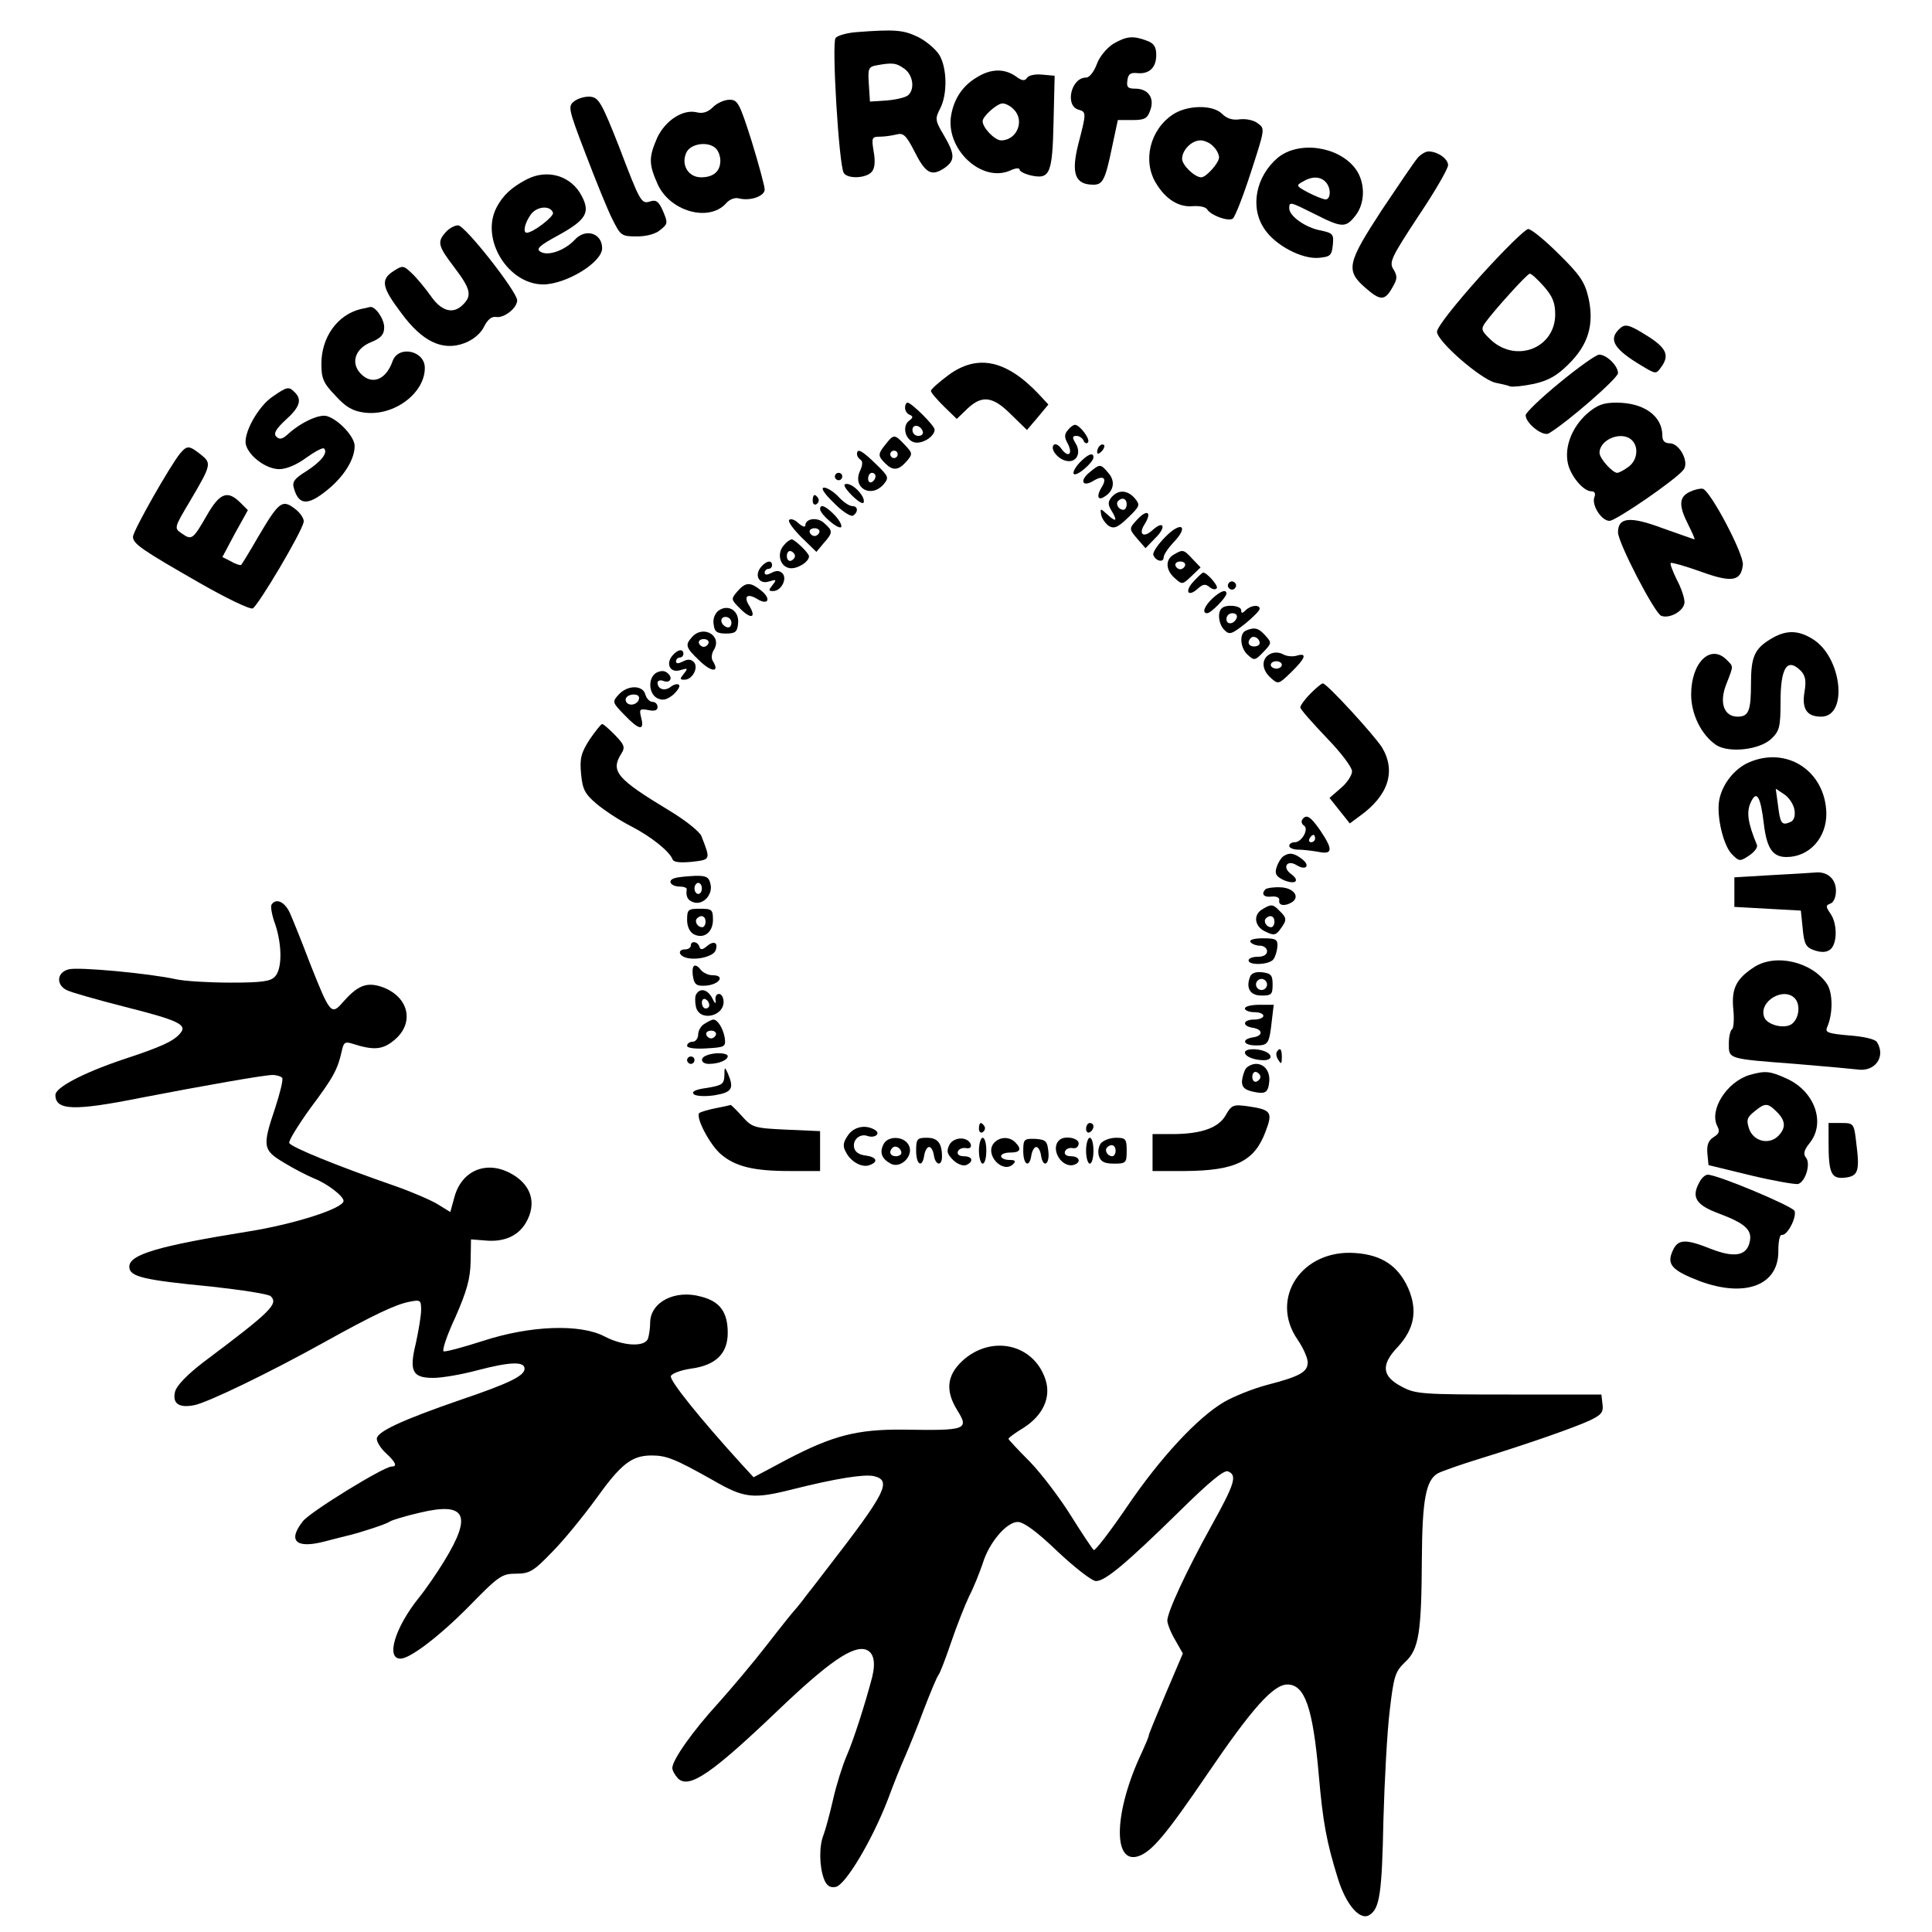 <?xml version="1.0" standalone="no"?>
<!DOCTYPE svg PUBLIC "-//W3C//DTD SVG 20010904//EN"
 "http://www.w3.org/TR/2001/REC-SVG-20010904/DTD/svg10.dtd">
<svg version="1.0" xmlns="http://www.w3.org/2000/svg"
 width="523pt" height="523pt" viewBox="0 0 523 523"
 preserveAspectRatio="xMidYMid meet">
<g transform="translate(0,523) scale(0.1,-0.1)"
fill="#000000" stroke="none">
<path d="M2318 5143 c-25 -2 -51 -9 -56 -16 -11 -13 9 -344 22 -365 10 -17 61
-15 76 3 8 9 10 28 5 55 -6 37 -5 40 17 40 12 0 33 3 45 6 18 5 26 -2 48 -45
30 -60 46 -69 80 -47 31 21 31 37 0 90 -24 40 -24 45 -10 72 20 39 19 109 -2
145 -10 16 -36 38 -58 49 -40 19 -62 21 -167 13z m130 -99 c24 -17 29 -56 10
-72 -7 -6 -33 -12 -58 -14 l-45 -3 -3 47 c-3 42 -1 47 20 51 43 8 54 7 76 -9z"/>
<path d="M3013 5111 c-18 -12 -37 -35 -44 -55 -8 -21 -20 -36 -29 -36 -41 0
-58 -77 -20 -87 21 -6 21 -9 -1 -93 -20 -80 -9 -110 41 -110 25 0 32 13 50
100 l16 75 39 0 c34 0 41 4 49 27 12 33 -6 58 -41 58 -20 0 -24 4 -21 23 2 17
9 21 27 19 32 -3 51 15 51 49 0 22 -6 32 -26 39 -37 14 -55 12 -91 -9z"/>
<path d="M2645 5021 c-38 -22 -62 -57 -70 -102 -17 -92 83 -186 161 -150 13 6
24 7 24 2 0 -5 14 -12 31 -16 51 -11 58 4 61 145 l3 125 -34 3 c-19 2 -37 -2
-41 -9 -6 -9 -14 -8 -31 5 -31 21 -67 20 -104 -3z m99 -87 c31 -30 9 -84 -34
-84 -17 0 -50 34 -50 52 0 13 39 48 54 48 8 0 22 -7 30 -16z"/>
<path d="M1556 4957 c-19 -14 -19 -18 29 -143 27 -71 59 -150 72 -176 23 -46
25 -48 67 -48 27 0 52 7 64 18 20 16 20 19 7 50 -11 26 -19 32 -34 27 -25 -8
-27 -5 -86 150 -45 114 -54 130 -75 133 -14 2 -34 -4 -44 -11z"/>
<path d="M1930 4940 c-14 -14 -28 -18 -44 -14 -37 9 -85 -22 -107 -69 -23 -53
-23 -71 1 -125 33 -74 138 -104 185 -53 9 11 24 17 35 14 31 -8 70 6 70 24 0
9 -16 68 -35 130 -33 104 -38 113 -60 113 -14 0 -34 -9 -45 -20z m8 -112 c7
-7 12 -21 12 -33 0 -29 -19 -45 -52 -45 -36 0 -56 36 -39 69 13 23 59 29 79 9z"/>
<path d="M3175 4920 c-62 -41 -83 -126 -45 -187 26 -43 62 -65 100 -61 17 1
34 -2 38 -9 10 -16 56 -33 69 -25 6 4 28 60 49 125 38 117 39 119 19 133 -11
9 -33 13 -49 11 -19 -3 -35 2 -48 15 -25 25 -94 24 -133 -2z m109 -86 c9 -8
16 -22 16 -30 0 -15 -35 -54 -48 -54 -18 0 -52 33 -52 50 0 24 26 50 50 50 10
0 26 -7 34 -16z"/>
<path d="M3459 4803 c-60 -51 -76 -135 -36 -193 29 -44 101 -82 147 -78 31 3
35 6 38 35 3 29 0 32 -32 39 -41 7 -86 39 -86 60 0 19 2 18 70 -16 73 -37 83
-37 109 -4 28 35 27 93 -1 129 -47 60 -153 74 -209 28z m129 -65 c16 -16 15
-48 0 -48 -7 1 -28 9 -47 19 -32 17 -33 19 -15 29 25 15 47 15 62 0z"/>
<path d="M3838 4803 c-9 -10 -52 -74 -97 -141 -94 -144 -99 -164 -45 -211 41
-36 53 -36 74 2 13 22 13 30 2 48 -12 19 -6 32 67 143 45 67 81 129 81 139 0
17 -28 37 -53 37 -8 0 -21 -8 -29 -17z"/>
<path d="M1425 4744 c-40 -21 -64 -43 -81 -76 -44 -85 31 -208 127 -208 63 1
159 60 159 98 0 41 -45 55 -74 23 -26 -28 -71 -45 -92 -33 -14 8 -6 16 49 46
74 41 85 61 62 105 -28 55 -93 75 -150 45z m72 -90 c3 -10 -54 -54 -71 -54
-11 0 -6 25 10 48 16 24 54 27 61 6z"/>
<path d="M1207 4602 c-24 -27 -22 -37 23 -96 44 -58 48 -76 24 -100 -27 -28
-59 -19 -88 23 -15 21 -38 49 -51 61 -23 22 -25 22 -50 6 -35 -23 -32 -43 21
-113 57 -78 112 -104 171 -82 24 9 44 26 53 44 10 20 21 29 33 27 21 -4 57 24
57 45 0 23 -141 203 -160 203 -9 0 -24 -8 -33 -18z"/>
<path d="M4006 4481 c-68 -76 -116 -137 -116 -149 0 -26 119 -129 158 -138 15
-3 33 -7 40 -10 7 -2 36 1 65 7 39 9 62 22 93 53 54 53 70 108 54 180 -10 43
-23 62 -81 119 -37 37 -74 67 -82 67 -8 0 -67 -58 -131 -129z m173 -26 c24
-27 31 -45 31 -76 0 -90 -103 -132 -172 -71 -28 26 -30 31 -17 49 23 32 113
132 120 132 4 1 21 -15 38 -34z"/>
<path d="M975 4393 c-62 -16 -105 -76 -105 -148 0 -39 5 -52 38 -86 28 -31 47
-42 79 -46 79 -10 163 52 163 121 0 47 -71 62 -87 19 -18 -52 -57 -67 -88 -33
-26 29 -13 67 30 84 27 11 35 21 35 40 0 23 -24 57 -38 55 -4 -1 -16 -4 -27
-6z"/>
<path d="M4382 4338 c-28 -28 -12 -54 62 -98 38 -23 39 -23 52 -5 24 32 16 52
-34 84 -54 34 -63 36 -80 19z"/>
<path d="M4222 4194 c-50 -41 -92 -81 -92 -88 0 -22 47 -59 63 -49 50 30 187
149 187 163 0 20 -31 50 -51 50 -8 0 -56 -34 -107 -76z"/>
<path d="M2568 4215 c-27 -20 -48 -39 -48 -43 0 -5 16 -23 35 -42 l35 -34 28
27 c40 38 69 35 119 -15 l43 -42 29 34 29 35 -26 28 c-88 93 -166 109 -244 52z"/>
<path d="M739 4157 c-40 -26 -82 -102 -73 -132 9 -31 55 -65 90 -65 19 0 48
12 73 31 24 17 45 28 48 25 12 -11 -8 -36 -47 -61 -34 -21 -40 -30 -34 -48 14
-48 41 -46 100 5 40 36 64 77 64 111 0 24 -41 69 -73 80 -20 8 -70 -15 -105
-46 -17 -16 -25 -18 -34 -9 -8 8 -2 20 25 45 39 35 45 55 25 75 -16 16 -20 16
-59 -11z"/>
<path d="M2450 4126 c0 -8 6 -17 13 -19 9 -4 9 -8 -1 -15 -22 -15 -11 -56 16
-60 21 -3 52 17 52 35 0 11 -63 73 -73 73 -4 0 -7 -6 -7 -14z m48 -64 c2 -7
-3 -12 -12 -12 -9 0 -16 7 -16 16 0 17 22 14 28 -4z"/>
<path d="M4296 4110 c-40 -36 -61 -88 -52 -133 7 -35 42 -77 64 -77 9 0 12 -6
8 -16 -8 -21 19 -64 41 -64 17 0 179 111 200 138 17 20 -10 72 -37 72 -14 0
-20 7 -20 21 0 53 -50 89 -124 89 -36 0 -52 -6 -80 -30z m122 -72 c19 -19 14
-55 -10 -72 -12 -9 -26 -16 -30 -16 -13 0 -48 39 -48 54 0 37 61 61 88 34z"/>
<path d="M2891 4066 c-10 -11 -10 -20 -1 -36 15 -28 3 -41 -16 -16 -7 11 -17
16 -21 12 -12 -11 12 -41 36 -44 26 -4 39 23 22 49 -9 15 -8 19 3 19 8 0 16
-6 19 -12 2 -7 8 -10 12 -6 8 8 -22 48 -35 48 -4 0 -13 -6 -19 -14z"/>
<path d="M2398 4028 c-22 -27 -22 -32 -2 -52 21 -21 36 -20 58 5 17 20 17 22
-5 45 -27 29 -30 29 -51 2z m32 -28 c0 -5 -4 -10 -10 -10 -5 0 -10 5 -10 10 0
6 5 10 10 10 6 0 10 -4 10 -10z"/>
<path d="M2977 4023 c-4 -3 -7 -11 -7 -17 0 -6 5 -5 12 2 6 6 9 14 7 17 -3 3
-9 2 -12 -2z"/>
<path d="M488 4003 c-26 -31 -128 -210 -128 -226 0 -19 23 -35 182 -126 70
-40 134 -71 142 -68 14 6 133 206 138 234 2 8 -9 25 -24 36 -34 26 -43 19 -99
-76 -23 -40 -44 -74 -46 -76 -1 -2 -14 1 -27 9 l-24 12 34 64 35 63 -20 20
c-35 35 -56 27 -91 -34 -38 -66 -41 -68 -68 -49 -21 14 -21 15 22 87 59 100
59 103 29 127 -31 24 -36 25 -55 3z"/>
<path d="M2320 4001 c0 -6 4 -12 10 -16 6 -4 5 -15 -2 -30 -21 -46 30 -75 64
-36 15 18 14 21 -21 55 -37 36 -51 44 -51 27z m50 -60 c0 -6 -4 -13 -10 -16
-5 -3 -10 1 -10 9 0 9 5 16 10 16 6 0 10 -4 10 -9z"/>
<path d="M2922 3977 c-12 -13 -19 -27 -15 -30 7 -8 53 31 53 45 0 15 -16 8
-38 -15z"/>
<path d="M2949 3951 c-28 -23 -18 -41 12 -22 27 16 37 6 20 -20 -13 -22 -9
-35 8 -24 26 15 31 42 12 64 -22 26 -23 26 -52 2z"/>
<path d="M2260 3940 c0 -5 5 -10 10 -10 6 0 10 5 10 10 0 6 -4 10 -10 10 -5 0
-10 -4 -10 -10z"/>
<path d="M2305 3890 c17 -17 31 -26 33 -20 5 15 -27 50 -46 50 -11 0 -7 -9 13
-30z"/>
<path d="M2257 3869 c22 -23 46 -38 52 -35 15 10 14 26 -2 26 -8 0 -24 11 -37
25 -13 14 -31 25 -39 25 -10 0 -1 -15 26 -41z"/>
<path d="M4573 3898 c-28 -14 -29 -37 -3 -88 11 -22 19 -40 17 -40 -2 0 -40
14 -86 30 -88 33 -121 30 -121 -11 0 -28 99 -219 117 -226 23 -9 63 14 63 37
0 12 -9 39 -21 61 -11 23 -19 43 -16 45 2 2 38 -8 80 -23 85 -31 110 -27 115
18 3 29 -89 203 -109 206 -8 1 -24 -3 -36 -9z"/>
<path d="M3009 3884 c-10 -12 -10 -20 -1 -35 18 -29 14 -34 -9 -13 -21 19 -21
19 -18 0 2 -10 12 -24 21 -30 14 -8 24 -4 52 23 32 31 33 34 18 52 -20 23 -45
24 -63 3z m41 -19 c0 -8 -4 -15 -9 -15 -13 0 -22 16 -14 24 11 11 23 6 23 -9z"/>
<path d="M2200 3874 c0 -8 5 -12 10 -9 6 4 8 11 5 16 -9 14 -15 11 -15 -7z"/>
<path d="M2220 3852 c0 -14 49 -56 57 -49 3 4 -4 18 -17 32 -24 25 -40 32 -40
17z"/>
<path d="M3077 3822 c-21 -23 -21 -24 3 -52 l21 -24 26 27 c31 30 24 50 -7 22
-24 -22 -39 -12 -22 15 22 35 7 43 -21 12z"/>
<path d="M2136 3822 c-3 -5 13 -26 34 -47 l40 -39 20 24 c25 28 25 33 1 54
-18 17 -51 13 -51 -7 0 -5 -9 -2 -19 7 -10 10 -22 13 -25 8z m82 -33 c-2 -6
-8 -10 -13 -10 -5 0 -11 4 -13 10 -2 6 4 11 13 11 9 0 15 -5 13 -11z"/>
<path d="M3156 3778 c-21 -21 -36 -43 -34 -50 6 -17 28 -22 28 -7 0 7 12 25
26 40 43 44 23 60 -20 17z"/>
<path d="M2122 3754 c-20 -22 -11 -58 16 -62 20 -3 52 17 52 32 0 9 -39 46
-47 46 -5 -1 -14 -7 -21 -16z m30 -29 c0 -5 -5 -11 -11 -13 -6 -2 -11 4 -11
13 0 9 5 15 11 13 6 -2 11 -8 11 -13z"/>
<path d="M3178 3729 c-24 -13 -23 -42 2 -64 20 -18 21 -18 45 5 l25 24 -22 23
c-24 26 -26 26 -50 12z m30 -30 c-2 -6 -8 -10 -13 -10 -5 0 -11 4 -13 10 -2 6
4 11 13 11 9 0 15 -5 13 -11z"/>
<path d="M2060 3695 c-19 -23 -5 -48 22 -39 20 6 21 5 9 -10 -11 -14 -11 -16
2 -16 22 0 39 34 25 48 -8 8 -17 8 -30 1 -12 -6 -18 -6 -18 1 0 5 5 10 10 10
6 0 10 5 10 10 0 15 -16 12 -30 -5z"/>
<path d="M3232 3657 c-26 -27 -17 -45 10 -21 14 13 21 14 32 5 8 -7 17 -8 20
-3 4 7 -27 42 -37 42 -2 0 -13 -10 -25 -23z"/>
<path d="M3326 3651 c-4 -5 -2 -12 3 -15 5 -4 12 -2 15 3 4 5 2 12 -3 15 -5 4
-12 2 -15 -3z"/>
<path d="M1996 3629 c-18 -21 -17 -22 8 -47 29 -29 44 -25 25 7 -17 26 -7 36
20 20 30 -19 40 -1 12 22 -30 24 -42 24 -65 -2z"/>
<path d="M3282 3610 c-22 -21 -29 -40 -14 -40 10 0 52 43 52 53 0 13 -16 7
-38 -13z"/>
<path d="M1945 3577 c-10 -8 -16 -23 -13 -38 2 -19 9 -24 33 -24 25 0 31 4 33
27 4 34 -26 54 -53 35z m35 -33 c0 -9 -5 -14 -12 -12 -18 6 -21 28 -4 28 9 0
16 -7 16 -16z"/>
<path d="M3307 3583 c-12 -11 -8 -44 8 -59 13 -13 19 -11 55 17 22 18 40 36
40 41 0 12 -24 10 -38 -4 -9 -9 -12 -9 -12 0 0 13 -42 17 -53 5z m41 -25 c-6
-18 -28 -21 -28 -4 0 9 7 16 16 16 9 0 14 -5 12 -12z"/>
<path d="M3373 3523 c-19 -7 -16 -48 5 -66 17 -16 20 -15 42 8 23 24 23 25 5
45 -18 20 -29 23 -52 13z m37 -34 c0 -5 -7 -9 -15 -9 -15 0 -20 12 -9 23 8 8
24 -1 24 -14z"/>
<path d="M1873 3505 c-19 -21 -17 -28 21 -64 32 -31 55 -32 36 -1 -5 7 -4 20
2 30 25 39 -29 70 -59 35z m45 -16 c-2 -6 -8 -10 -13 -10 -5 0 -11 4 -13 10
-2 6 4 11 13 11 9 0 15 -5 13 -11z"/>
<path d="M4793 3500 c-43 -26 -53 -48 -53 -119 0 -75 -6 -91 -36 -91 -38 0
-51 39 -30 90 19 49 19 45 0 64 -44 44 -96 -8 -96 -94 0 -54 28 -110 68 -137
35 -22 117 -13 149 17 22 21 25 32 25 100 0 93 18 121 55 84 12 -13 15 -26 10
-56 -8 -47 6 -68 45 -68 74 0 56 162 -23 210 -40 25 -73 25 -114 0z"/>
<path d="M1820 3455 c-19 -23 -5 -48 22 -39 20 6 21 5 9 -10 -11 -14 -11 -16
2 -16 22 0 39 34 25 48 -8 8 -17 8 -30 1 -12 -6 -18 -6 -18 1 0 5 5 10 10 10
6 0 10 5 10 10 0 15 -16 12 -30 -5z"/>
<path d="M3437 3459 c-23 -13 -22 -42 3 -64 20 -18 21 -18 55 15 39 38 45 54
15 45 -10 -3 -27 -2 -37 4 -12 6 -25 6 -36 0z m33 -29 c0 -5 -7 -10 -15 -10
-8 0 -15 5 -15 10 0 6 7 10 15 10 8 0 15 -4 15 -10z"/>
<path d="M1777 3409 c-23 -13 -22 -56 2 -69 15 -7 25 -5 43 9 12 11 20 23 16
27 -4 4 -14 1 -22 -5 -16 -13 -36 -7 -36 11 0 5 7 8 15 5 19 -8 28 8 12 21 -8
7 -18 7 -30 1z"/>
<path d="M3547 3352 c-15 -15 -27 -32 -27 -37 0 -5 32 -41 70 -81 40 -41 70
-81 70 -92 0 -11 -14 -32 -31 -46 l-30 -26 27 -34 28 -35 27 20 c77 55 99 121
60 186 -22 34 -149 173 -160 173 -4 0 -19 -13 -34 -28z"/>
<path d="M1675 3350 c-18 -20 -18 -21 15 -55 40 -42 55 -44 46 -9 -6 24 -5 26
18 22 18 -4 26 -1 26 8 0 8 -6 14 -14 14 -7 0 -16 9 -19 20 -7 26 -48 26 -72
0z m55 -9 c0 -14 -18 -23 -30 -16 -6 4 -8 11 -5 16 8 12 35 12 35 0z"/>
<path d="M1596 3228 c-23 -36 -27 -51 -23 -93 4 -42 10 -54 43 -82 22 -18 63
-45 93 -60 54 -28 104 -68 112 -90 3 -7 20 -9 52 -6 51 6 51 5 26 69 -4 12
-43 43 -86 69 -144 87 -161 107 -131 155 11 17 8 24 -17 50 -16 16 -31 30 -35
30 -3 0 -18 -19 -34 -42z"/>
<path d="M4734 3166 c-39 -17 -72 -59 -80 -102 -8 -44 12 -128 37 -149 17 -17
20 -17 44 -1 15 10 24 23 21 29 -24 58 -29 88 -17 114 16 36 27 18 36 -59 8
-65 24 -88 61 -88 62 0 109 52 108 119 -3 114 -107 182 -210 137z m124 -130
c2 -17 -2 -28 -13 -32 -22 -9 -26 -3 -32 47 l-6 44 24 -16 c13 -9 25 -28 27
-43z"/>
<path d="M3525 3011 c-3 -5 -1 -12 5 -16 14 -9 -6 -45 -25 -45 -8 0 -15 -4
-15 -10 0 -5 11 -10 24 -10 13 0 38 -3 55 -6 39 -8 40 6 5 58 -27 39 -38 45
-49 29z m35 -51 c0 -5 -5 -10 -11 -10 -5 0 -7 5 -4 10 3 6 8 10 11 10 2 0 4
-4 4 -10z"/>
<path d="M3474 2912 c-6 -4 -14 -17 -18 -29 -6 -18 -2 -25 18 -35 32 -14 47
-3 21 16 -25 18 -11 40 15 24 26 -16 38 -1 14 17 -21 16 -34 18 -50 7z"/>
<path d="M4795 2861 l-100 -6 0 -40 0 -40 90 -5 90 -5 5 -49 c4 -43 9 -51 33
-59 19 -6 32 -5 42 3 19 16 19 70 0 97 -13 19 -13 22 0 27 9 3 15 18 15 35 0
32 -24 53 -57 49 -10 -1 -63 -4 -118 -7z"/>
<path d="M1827 2853 c-22 -6 -12 -23 14 -23 10 0 18 -3 18 -7 -3 -21 3 -31 20
-36 26 -7 52 23 44 51 -4 18 -12 22 -42 21 -20 -1 -44 -3 -54 -6z m73 -28 c0
-8 -4 -15 -10 -15 -5 0 -10 7 -10 15 0 8 5 15 10 15 6 0 10 -7 10 -15z"/>
<path d="M3426 2823 c-13 -13 -5 -23 17 -20 13 1 21 -3 20 -10 -3 -15 16 -17
35 -5 22 15 3 39 -32 40 -18 1 -36 -2 -40 -5z"/>
<path d="M735 2781 c-3 -5 1 -29 10 -53 19 -57 19 -122 -1 -142 -12 -13 -38
-16 -120 -16 -58 0 -124 4 -147 9 -72 16 -265 34 -291 27 -32 -8 -35 -41 -6
-56 11 -6 82 -26 156 -45 147 -37 172 -49 152 -72 -17 -21 -51 -37 -158 -72
-106 -36 -180 -75 -180 -95 0 -42 50 -44 230 -8 171 33 335 62 358 62 11 0 23
-4 26 -8 3 -5 -6 -41 -19 -81 -35 -104 -34 -114 23 -148 26 -16 63 -35 82 -43
36 -14 80 -48 80 -61 0 -20 -133 -63 -260 -83 -242 -39 -320 -62 -320 -95 0
-27 37 -36 224 -54 81 -9 153 -20 159 -26 21 -21 1 -41 -183 -179 -43 -33 -72
-63 -76 -79 -8 -32 10 -45 51 -37 35 6 206 89 350 169 135 75 196 104 233 111
30 6 32 5 32 -22 0 -16 -7 -56 -14 -89 -19 -77 -10 -95 47 -95 23 0 76 9 117
20 91 24 130 25 130 5 0 -19 -39 -39 -175 -85 -159 -55 -225 -86 -225 -105 0
-9 11 -26 25 -39 27 -25 31 -36 15 -36 -21 0 -221 -123 -240 -148 -42 -53 -19
-75 58 -55 31 8 62 16 67 17 29 7 101 30 110 37 6 4 42 15 81 24 125 30 143
-6 67 -130 -20 -33 -51 -78 -69 -100 -65 -81 -90 -165 -50 -165 26 0 105 60
187 143 79 81 88 87 126 87 36 0 47 6 97 58 31 31 84 96 119 144 68 95 97 118
151 118 40 0 63 -9 166 -67 85 -49 108 -52 218 -24 116 29 192 41 218 35 49
-12 32 -45 -126 -249 -14 -18 -38 -50 -55 -71 -16 -22 -32 -41 -35 -44 -3 -3
-37 -45 -74 -93 -38 -49 -98 -120 -133 -159 -66 -72 -123 -152 -123 -174 0 -7
7 -19 15 -28 30 -30 92 13 270 183 138 132 205 178 240 165 20 -8 26 -33 16
-74 -20 -76 -50 -169 -69 -213 -11 -25 -28 -79 -37 -119 -9 -40 -21 -83 -26
-96 -12 -30 -11 -84 1 -117 7 -19 16 -26 32 -23 26 4 99 126 142 238 15 41 36
93 46 115 10 23 33 79 50 125 18 47 36 90 40 95 5 6 20 46 35 90 15 44 37 100
49 125 13 25 28 64 36 87 17 57 65 113 95 113 16 0 52 -26 108 -80 47 -44 93
-80 104 -80 25 0 81 47 225 188 81 80 121 113 132 109 26 -10 19 -33 -45 -148
-68 -123 -119 -233 -119 -256 0 -8 9 -32 21 -52 l21 -37 -46 -108 c-25 -59
-46 -110 -46 -113 0 -4 -9 -25 -19 -47 -75 -158 -80 -303 -10 -281 37 12 76
59 189 225 119 175 177 240 215 240 47 0 69 -62 85 -245 11 -127 21 -182 52
-281 22 -71 60 -114 85 -98 28 17 34 59 38 259 3 105 10 237 17 294 11 95 15
106 42 132 37 34 44 80 45 279 1 161 11 214 44 232 12 6 63 24 112 39 136 42
258 85 299 104 31 15 37 22 34 44 l-3 26 -250 0 c-234 0 -253 1 -290 21 -54
28 -58 59 -11 108 45 49 54 99 28 159 -27 60 -71 90 -143 95 -145 11 -234
-123 -156 -235 15 -22 27 -49 27 -61 0 -26 -21 -38 -110 -61 -38 -10 -90 -31
-116 -46 -72 -42 -174 -152 -264 -285 -45 -66 -85 -118 -89 -116 -4 3 -32 45
-62 93 -30 48 -80 114 -111 146 -32 32 -58 60 -58 62 0 3 18 16 41 30 53 34
75 83 59 131 -32 97 -148 122 -226 49 -41 -39 -45 -80 -13 -132 33 -53 26 -56
-146 -53 -125 1 -190 -16 -313 -80 l-92 -49 -34 37 c-110 121 -194 225 -190
237 3 7 27 16 54 20 68 9 100 41 100 97 0 56 -21 85 -72 98 -71 20 -138 -15
-138 -71 0 -15 -3 -34 -6 -43 -9 -23 -67 -20 -117 6 -66 35 -202 30 -330 -12
-53 -17 -101 -30 -106 -28 -5 2 9 44 32 93 31 71 40 103 41 150 l1 60 38 -3
c51 -5 89 12 110 47 32 54 15 106 -43 136 -66 34 -131 5 -150 -66 l-11 -40
-34 21 c-18 11 -71 34 -117 50 -156 54 -281 105 -285 116 -2 6 24 48 57 94 63
84 74 105 85 154 5 24 9 27 28 21 59 -19 83 -17 115 10 56 47 38 119 -36 144
-40 13 -64 3 -103 -41 -32 -37 -35 -34 -89 102 -22 58 -47 120 -55 138 -14 31
-38 42 -50 23z"/>
<path d="M3418 2769 c-27 -15 -22 -48 8 -61 22 -11 28 -10 40 7 18 24 18 30
-2 49 -18 19 -23 19 -46 5z m32 -34 c0 -8 -4 -15 -9 -15 -13 0 -22 16 -14 24
11 11 23 6 23 -9z"/>
<path d="M1860 2740 c0 -18 7 -33 18 -39 27 -14 52 5 52 39 0 28 -3 30 -35 30
-32 0 -35 -2 -35 -30z m50 -5 c0 -8 -4 -15 -9 -15 -13 0 -22 16 -14 24 11 11
23 6 23 -9z"/>
<path d="M3385 2680 c3 -5 15 -10 26 -10 10 0 19 -7 19 -15 0 -9 -9 -15 -25
-15 -14 0 -25 -4 -25 -10 0 -14 56 -12 67 3 5 6 10 22 11 35 1 19 -4 22 -39
22 -24 0 -38 -4 -34 -10z"/>
<path d="M1870 2670 c0 -5 -7 -10 -15 -10 -21 0 -19 -17 4 -23 28 -7 72 4 78
20 8 21 -4 28 -23 12 -13 -11 -18 -11 -21 -1 -5 14 -23 16 -23 2z"/>
<path d="M4747 2611 c-47 -31 -60 -57 -55 -112 3 -27 1 -52 -3 -55 -5 -3 -9
-21 -9 -39 0 -42 -4 -41 180 -55 74 -6 149 -13 167 -15 48 -8 79 34 54 74 -5
8 -35 15 -75 18 -57 5 -66 8 -60 22 16 36 16 92 0 117 -41 61 -141 84 -199 45z
m113 -85 c15 -19 9 -56 -11 -69 -21 -13 -65 -1 -73 19 -17 43 54 85 84 50z"/>
<path d="M1877 2613 c-3 -5 -3 -20 0 -32 4 -18 12 -21 36 -19 36 4 50 28 16
28 -12 0 -27 7 -34 17 -7 9 -15 12 -18 6z"/>
<path d="M3384 2586 c-12 -31 0 -51 31 -51 27 0 30 3 30 30 0 25 -4 30 -28 33
-17 2 -29 -2 -33 -12z m46 -21 c0 -8 -7 -15 -15 -15 -8 0 -15 7 -15 15 0 8 7
15 15 15 8 0 15 -7 15 -15z"/>
<path d="M1885 2539 c-4 -5 -4 -21 -1 -35 11 -43 83 -23 74 21 -4 21 -24 18
-21 -3 2 -11 -2 -9 -9 6 -12 23 -32 29 -43 11z m35 -30 c0 -5 -4 -9 -10 -9 -5
0 -10 7 -10 16 0 8 5 12 10 9 6 -3 10 -10 10 -16z"/>
<path d="M3370 2500 c0 -5 11 -10 25 -10 14 0 25 -4 25 -10 0 -5 -11 -10 -25
-10 -30 0 -34 -17 -5 -22 29 -4 30 -22 3 -26 -34 -5 -28 -22 7 -22 33 0 36 4
43 68 l5 42 -39 0 c-21 0 -39 -4 -39 -10z"/>
<path d="M1908 2459 c-10 -5 -18 -19 -18 -29 0 -11 -7 -20 -15 -20 -8 0 -15
-5 -15 -11 0 -6 21 -9 53 -7 49 3 52 4 49 28 -4 25 -19 50 -31 50 -3 0 -14 -5
-23 -11z m30 -30 c-2 -6 -8 -10 -13 -10 -5 0 -11 4 -13 10 -2 6 4 11 13 11 9
0 15 -5 13 -11z"/>
<path d="M3370 2381 c0 -11 25 -21 51 -21 23 0 25 15 3 24 -23 9 -54 7 -54 -3z"/>
<path d="M3456 2382 c-2 -4 -1 -14 5 -22 7 -12 9 -10 9 8 0 23 -5 28 -14 14z"/>
<path d="M1913 2373 c-20 -7 -15 -23 6 -23 26 0 51 10 51 21 0 9 -36 11 -57 2z"/>
<path d="M1860 2360 c0 -5 5 -10 10 -10 6 0 10 5 10 10 0 6 -4 10 -10 10 -5 0
-10 -4 -10 -10z"/>
<path d="M3373 2338 c-5 -7 -10 -23 -11 -35 0 -16 7 -23 29 -28 35 -8 42 -3
45 28 2 27 -13 47 -36 47 -10 0 -22 -6 -27 -12z m39 -23 c0 -5 -5 -11 -11 -13
-6 -2 -11 4 -11 13 0 9 5 15 11 13 6 -2 11 -8 11 -13z"/>
<path d="M1961 2319 c-1 -24 -6 -27 -47 -34 -31 -4 -43 -10 -36 -17 5 -5 29
-7 56 -3 48 8 54 18 36 60 -8 18 -9 17 -9 -6z"/>
<path d="M4736 2320 c-62 -19 -110 -95 -87 -139 7 -13 5 -20 -10 -29 -15 -10
-19 -22 -17 -45 l3 -31 115 -28 c63 -15 121 -25 128 -23 20 7 34 55 21 71 -8
10 -6 20 10 40 44 55 13 140 -62 174 -46 21 -58 22 -101 10z m74 -100 c24 -24
25 -43 4 -65 -25 -25 -67 -15 -79 19 -8 24 -6 31 14 47 29 24 36 24 61 -1z"/>
<path d="M1937 2230 c-20 -4 -40 -10 -44 -13 -11 -11 29 -87 59 -112 39 -33
88 -45 186 -45 l82 0 0 54 0 54 -91 4 c-88 4 -93 6 -120 36 -16 18 -30 31 -31
31 -2 -1 -20 -5 -41 -9z"/>
<path d="M3318 2211 c-19 -34 -66 -51 -145 -51 l-53 0 0 -50 0 -50 88 0 c136
1 188 26 218 107 20 52 15 59 -46 68 -42 6 -46 4 -62 -24z"/>
<path d="M2650 2174 c0 -8 5 -12 10 -9 6 4 8 11 5 16 -9 14 -15 11 -15 -7z"/>
<path d="M2940 2174 c0 -8 5 -12 10 -9 6 3 10 10 10 16 0 5 -4 9 -10 9 -5 0
-10 -7 -10 -16z"/>
<path d="M4950 2138 c0 -84 7 -100 44 -96 36 4 41 17 31 94 -6 53 -7 54 -41
54 l-34 0 0 -52z"/>
<path d="M2295 2156 c-13 -19 -14 -29 -5 -45 13 -26 44 -43 64 -35 25 9 19 22
-11 26 -18 2 -29 10 -31 22 -4 21 16 38 36 31 20 -7 37 6 21 16 -26 16 -58 9
-74 -15z"/>
<path d="M2392 2133 c-12 -23 -5 -40 19 -53 27 -15 64 22 49 50 -13 25 -56 26
-68 3z m48 -24 c0 -5 -7 -9 -15 -9 -15 0 -20 12 -9 23 8 8 24 -1 24 -14z"/>
<path d="M2480 2115 c0 -39 17 -48 22 -12 2 12 8 22 13 22 6 0 11 -10 13 -22
4 -28 22 -31 22 -4 0 37 -12 51 -41 51 -26 0 -29 -3 -29 -35z"/>
<path d="M2570 2131 c-8 -17 -7 -24 10 -41 11 -11 26 -17 35 -14 22 9 18 24
-6 24 -12 0 -19 5 -16 13 2 6 12 11 22 9 10 -2 15 2 13 10 -8 22 -46 21 -58
-1z"/>
<path d="M2650 2115 c0 -19 5 -35 10 -35 6 0 10 16 10 35 0 19 -4 35 -10 35
-5 0 -10 -16 -10 -35z"/>
<path d="M2690 2135 c-25 -31 25 -84 53 -56 8 8 5 11 -11 11 -12 0 -22 5 -22
10 0 6 11 10 25 10 27 0 32 9 13 28 -16 16 -43 15 -58 -3z"/>
<path d="M2770 2114 c0 -38 17 -47 22 -11 2 12 8 22 13 22 6 0 11 -10 13 -22
5 -36 24 -27 20 10 -3 28 -7 32 -35 34 -31 1 -33 -1 -33 -33z"/>
<path d="M2867 2143 c-25 -24 8 -77 41 -66 20 7 14 23 -9 23 -12 0 -19 5 -16
13 2 6 11 11 21 9 9 -2 16 4 16 13 0 15 -40 22 -53 8z"/>
<path d="M2940 2115 c0 -19 5 -35 10 -35 6 0 10 16 10 35 0 19 -4 35 -10 35
-5 0 -10 -16 -10 -35z"/>
<path d="M2980 2135 c-6 -8 -9 -23 -5 -35 5 -15 15 -20 41 -20 32 0 34 2 34
35 0 32 -3 35 -29 35 -16 0 -34 -7 -41 -15z m40 -20 c0 -8 -4 -15 -9 -15 -13
0 -22 16 -14 24 11 11 23 6 23 -9z"/>
<path d="M4600 2029 c-22 -40 -9 -61 53 -84 72 -27 92 -45 83 -79 -9 -36 -42
-41 -104 -17 -70 28 -90 27 -104 -5 -17 -37 -2 -53 73 -82 124 -46 215 -11
213 83 0 24 4 43 9 42 15 -3 41 47 35 65 -6 13 -208 98 -235 98 -7 0 -17 -9
-23 -21z"/>
</g>
</svg>
